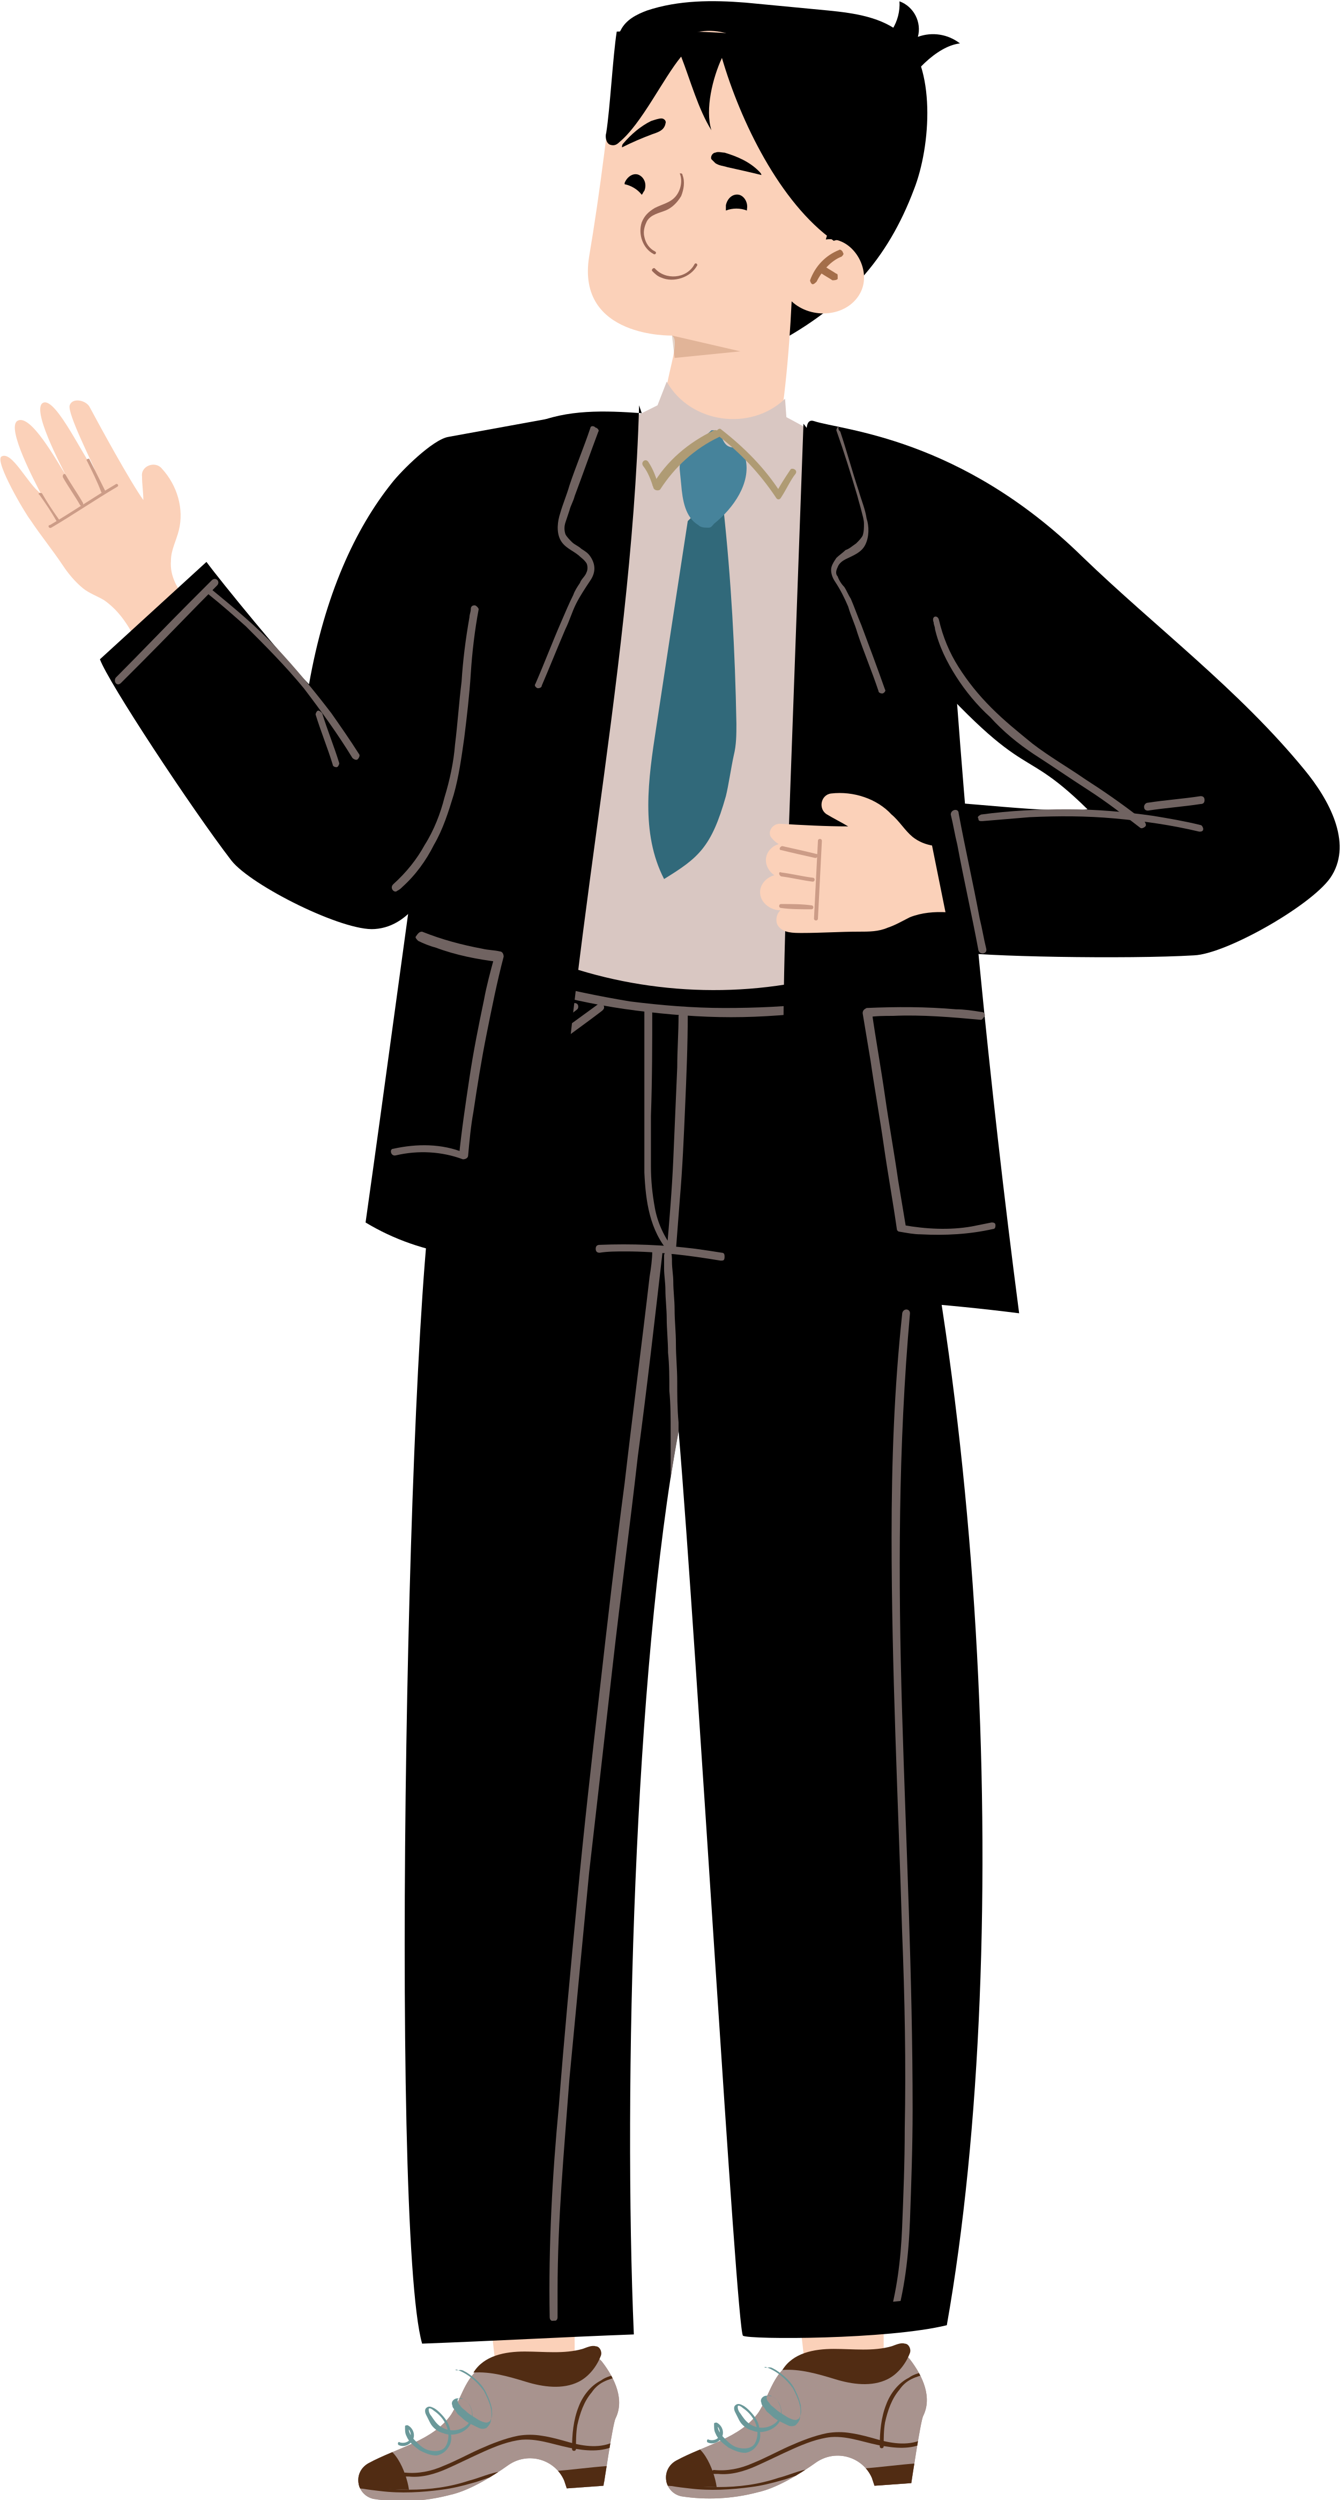 <svg xmlns="http://www.w3.org/2000/svg" xmlns:xlink="http://www.w3.org/1999/xlink" width="101.9" height="190" style="overflow:visible;enable-background:new 0 0 101.9 190" xml:space="preserve">
    <style>
        .st0{fill:#fbd1b9}.st1{fill:#a8938e}.st2{fill:#512c13}.st2,.st3{clip-path:url(#SVGID_2_)}.st4{fill:#512c13}.st5{fill:#6a9899}.st6{fill:#512c13}.st6,.st7{clip-path:url(#SVGID_4_)}.st9{fill:#a46e4a}.st11{clip-path:url(#SVGID_6_)}.st12{fill:#706361}.st14{fill:#cc9c87}.st17{fill:#af9b74}
    </style>
    <path class="st0" d="M67.1 172.1c.1 2.4.1 4.8.1 7.2 0 .2 0 .4-.2.5-.1.1-.2.1-.3.1-1.8.4-3.6.7-5.4 1.1-.3-3.9-.9-7.8-1.8-11.6l7.6 2.7z"/>
    <path class="st1" d="M67.8 178.8c.5-.1 1.1.1 1.4.5 1 1.3 1.7 2.9 1 4.3-.2.4-.9 5.1-.9 5.1l-2.8.2-.2-.6c-.7-1.6-2.7-2.2-4.2-1.2-1.4 1-3.1 2-4.5 2.3-1.9.5-3.9.6-5.8.3-1.3-.3-1.6-2-.4-2.7 2.2-1.2 4.9-1.7 6.3-3.7.7-1.1 1-2.5 2-3.4 1.2-1 2.9-.8 4.4-.6 1.1.1 2.8-.3 3.7-.5z"/>
    <defs>
        <path id="SVGID_1_" d="M67.8 178.8c.5-.1 1.1.1 1.4.5 1 1.3 1.7 2.9 1 4.3-.2.4-.9 5.1-.9 5.1l-2.8.2-.2-.6c-.7-1.6-2.7-2.2-4.2-1.2-1.4 1-3.1 2-4.5 2.3-1.9.5-3.9.6-5.8.3-1.3-.3-1.6-2-.4-2.7 2.2-1.2 4.9-1.7 6.3-3.7.7-1.1 1-2.5 2-3.4 1.2-1 2.9-.8 4.4-.6 1.1.1 2.8-.3 3.7-.5z"/>
    </defs>
    <use xlink:href="#SVGID_1_" style="overflow:visible;fill:#a8938e"/>
    <clipPath id="SVGID_2_">
        <use xlink:href="#SVGID_1_" style="overflow:visible"/>
    </clipPath>
    <path class="st2" d="M69.7 187.2c-1.4.1-2.8.3-4.2.4l.1 2.2 3.6-.3.5-2.3z"/>
    <g class="st3">
        <path class="st4" d="M50 188.4c1.5.4 3.1.6 4.6.6 1.6 0 3.1-.2 4.6-.7.8-.2 1.6-.6 2.5-.7.2 0 .2.3 0 .3-.8 0-1.5.4-2.3.6-.7.2-1.5.4-2.3.5-1.5.2-3.1.3-4.7.1-.9-.1-1.7-.2-2.6-.5 0 0 0-.3.2-.2z"/>
    </g>
    <path class="st2" d="M54.5 189c-.2-1.4-1.2-3.7-2.5-3.2-.3.1-5.2 1.9-5.2 1.9l3.7 1.2 4 .1z"/>
    <g class="st3">
        <path class="st4" d="M70.5 180.4c-.4.1-.8.2-1.2.4-.4.2-.7.5-.9.8-.6.7-.9 1.6-1.1 2.5-.1.6-.1 1.2-.1 1.8 0 .2-.3.2-.3 0 0-1.1.1-2.2.5-3.2.3-.8.9-1.6 1.7-2 .4-.3.9-.4 1.4-.5.2-.1.2.2 0 .2z"/>
    </g>
    <g class="st3">
        <path class="st4" d="M70.7 185.4c-1 .7-2.2.7-3.4.5-1.4-.2-2.7-.8-4.1-.7-1 .1-2 .5-2.9.9-.9.4-1.9.9-2.8 1.3-.9.4-1.9.7-2.9.6h-.4c-.2 0-.1-.3.1-.3 1 .1 2-.1 2.9-.5 1-.4 1.9-.9 2.8-1.3.9-.4 1.9-.8 2.9-1 .6-.1 1.2-.1 1.8 0 .7.1 1.4.3 2.1.5 1.1.3 2.4.5 3.5-.1.1-.1.2-.1.4-.2 0-.1.1.2 0 .3z"/>
    </g>
    <path class="st5" d="M58.3 179.9c.8.3 1.5.9 2 1.6.2.4.4.8.5 1.2.1.4.1.8 0 1.2-.1.2-.2.3-.3.4-.2.1-.4.1-.6 0-.4-.2-.9-.4-1.2-.7-.2-.2-.4-.3-.5-.5-.1-.2-.3-.3-.3-.5-.1-.2 0-.4.2-.5.2-.1.4 0 .6 0 .7.3.9 1.3.6 1.9-.4.7-1.4 1-2.1.7-.4-.1-.8-.4-1-.8l-.3-.6c-.1-.2-.1-.4 0-.5.2-.2.4-.1.6 0 .2.1.4.3.5.4.3.3.6.7.7 1.1.1.4.2.9 0 1.3s-.5.7-1 .8c-.5 0-.9-.2-1.3-.4-.4-.3-.8-.6-1-1.1-.1-.2-.1-.4-.1-.7 0-.1.1-.1.2-.1.4.2.6.7.4 1.1-.2.4-.7.6-1.1.4-.1-.1 0-.3.1-.2.3.1.7 0 .8-.3.1-.3 0-.7-.3-.8.1 0 .1-.1.2-.1-.1.4.2.8.5 1.1.3.3.6.6 1 .7.4.1.8.1 1.1-.1.3-.2.4-.7.4-1 0-.8-.5-1.5-1.1-1.9-.1-.1-.4-.3-.4-.1 0 .2.1.4.2.5.2.3.4.6.7.8.6.4 1.4.4 2-.1.2-.2.4-.5.4-.8 0-.3-.1-.6-.3-.9-.1-.1-.2-.2-.4-.3-.1-.1-.4-.1-.4.1s.1.3.2.4c.1.2.3.3.4.4.3.3.7.5 1 .7.2.1.4.2.6.2.1 0 .3-.1.3-.2.2-.3.1-.6.1-.9-.1-.4-.2-.7-.4-1.1-.3-.7-.9-1.2-1.5-1.6-.2-.1-.3-.2-.5-.2-.5.1-.4-.1-.2 0z"/>
    <path class="st4" d="M69.2 178.8c-.3.8-.9 1.6-1.7 2-1.2.6-2.7.4-4 0-1.3-.4-2.7-.8-4-.7.8-1.3 2.4-1.6 3.9-1.6s3 .2 4.4-.2c.3-.1.7-.3 1-.2.3 0 .5.4.4.7z"/>
    <path class="st0" d="M43.6 172.3c.1 2.4.1 4.8.1 7.2 0 .2 0 .4-.2.5-.1.1-.2.1-.3.1-1.8.4-3.6.7-5.4 1.1-.3-3.9-.9-7.8-1.8-11.6l7.6 2.7z"/>
    <path class="st1" d="M44.4 179c.5-.1 1.1.1 1.4.5 1 1.3 1.7 2.9 1 4.3-.2.4-.9 5.1-.9 5.1l-2.8.2-.2-.6c-.7-1.6-2.7-2.2-4.2-1.2-1.4 1-3.1 2-4.5 2.3-1.9.5-3.9.6-5.8.3-1.3-.3-1.6-2-.4-2.7 2.2-1.2 4.9-1.7 6.3-3.7.7-1.1 1-2.5 2-3.4 1.2-1 2.9-.8 4.4-.6 1.1.1 2.7-.3 3.7-.5z"/>
    <defs>
        <path id="SVGID_3_" d="M44.4 179c.5-.1 1.1.1 1.4.5 1 1.3 1.7 2.9 1 4.3-.2.4-.9 5.1-.9 5.1l-2.8.2-.2-.6c-.7-1.6-2.7-2.2-4.2-1.2-1.4 1-3.1 2-4.5 2.3-1.9.5-3.9.6-5.8.3-1.3-.3-1.6-2-.4-2.7 2.2-1.2 4.9-1.7 6.3-3.7.7-1.1 1-2.5 2-3.4 1.2-1 2.9-.8 4.4-.6 1.1.1 2.7-.3 3.7-.5z"/>
    </defs>
    <use xlink:href="#SVGID_3_" style="overflow:visible;fill:#a8938e"/>
    <clipPath id="SVGID_4_">
        <use xlink:href="#SVGID_3_" style="overflow:visible"/>
    </clipPath>
    <path class="st6" d="M46.2 187.4c-1.4.1-2.8.3-4.2.4l.1 2.2 3.6-.3.5-2.3z"/>
    <g class="st7">
        <path class="st4" d="M26.5 188.6c1.5.4 3.1.6 4.6.6 1.6 0 3.1-.2 4.6-.7.8-.2 1.6-.6 2.5-.7.2 0 .2.3 0 .3-.8 0-1.5.4-2.3.6-.7.2-1.5.4-2.3.5-1.5.2-3.1.3-4.7.1-.9-.1-1.7-.2-2.6-.5 0 0 0-.3.2-.2z"/>
    </g>
    <path class="st6" d="M31.1 189.2c-.2-1.4-1.2-3.7-2.5-3.2-.3.1-5.2 1.9-5.2 1.9l3.7 1.2 4 .1z"/>
    <g class="st7">
        <path class="st4" d="M47.1 180.6c-.4.1-.8.2-1.2.4-.4.2-.7.5-.9.8-.6.7-.9 1.6-1.1 2.5-.1.6-.1 1.2-.1 1.8 0 .2-.3.2-.3 0 0-1.1.1-2.2.5-3.2.3-.8.9-1.6 1.7-2 .4-.3.9-.4 1.4-.5.1-.1.1.2 0 .2z"/>
    </g>
    <g class="st7">
        <path class="st4" d="M47.2 185.6c-1 .7-2.2.7-3.4.5-1.4-.2-2.7-.8-4.1-.7-1 .1-2 .5-2.9.9-.9.4-1.9.9-2.8 1.3-.9.4-1.9.7-2.9.6h-.4c-.2 0-.1-.3.1-.3 1 .1 2-.1 2.9-.5 1-.4 1.9-.9 2.8-1.3.9-.4 1.9-.8 2.9-1 .6-.1 1.2-.1 1.8 0 .7.1 1.4.3 2.1.5 1.1.3 2.4.5 3.5-.1.1-.1.2-.1.4-.2 0-.1.1.2 0 .3z"/>
    </g>
    <path class="st5" d="M34.8 180.1c.8.3 1.5.9 2 1.6.2.4.4.8.5 1.2.1.4.1.8 0 1.2-.1.2-.2.3-.3.4-.2.1-.4.1-.6 0-.4-.2-.9-.4-1.2-.7-.2-.2-.4-.3-.5-.5-.1-.2-.3-.3-.3-.5-.1-.2 0-.4.2-.5.2-.1.4 0 .6 0 .7.3.9 1.3.6 1.9-.4.7-1.4 1-2.1.7-.4-.1-.8-.4-1-.8l-.3-.6c-.1-.2-.1-.4 0-.5.2-.2.4-.1.6 0 .2.1.4.3.5.4.3.3.6.7.7 1.1.1.4.2.9 0 1.3s-.5.7-1 .8c-.5 0-.9-.2-1.3-.4-.4-.3-.8-.6-1-1.1-.1-.2-.1-.4-.1-.7 0-.1.1-.1.2-.1.4.2.6.7.4 1.1-.2.4-.7.6-1.1.4-.1-.1 0-.3.1-.2.3.1.7 0 .8-.3.1-.3 0-.7-.3-.8.1 0 .1-.1.2-.1-.1.4.2.8.5 1.1.3.3.6.6 1 .7.4.1.8.1 1.1-.1.3-.2.4-.7.4-1 0-.8-.5-1.5-1.1-1.9-.1-.1-.4-.3-.4-.1 0 .2.1.4.2.5.2.3.4.6.7.8.6.4 1.4.4 2-.1.2-.2.4-.5.4-.8 0-.3-.1-.6-.3-.9-.1-.1-.2-.2-.4-.3-.1-.1-.4-.1-.4.1s.1.3.2.4c.1.2.3.3.4.4.3.3.7.5 1 .7.2.1.4.2.6.2.1 0 .3-.1.3-.2.2-.3.1-.6.1-.9-.1-.4-.2-.7-.4-1.1-.3-.7-.9-1.2-1.5-1.6-.2-.1-.3-.2-.5-.2-.5.1-.4-.1-.2 0z"/>
    <path class="st4" d="M45.7 179c-.3.8-.9 1.6-1.7 2-1.2.6-2.7.4-4 0-1.3-.4-2.7-.8-4-.7.8-1.3 2.4-1.6 3.9-1.6s3 .2 4.4-.2c.3-.1.7-.3 1-.2.3 0 .5.4.4.7z"/>
    <path d="M58.8 26.2c5.5-2.9 8.7-6.5 10.7-11.8 1.3-3.3 1.7-9.4-.9-11.8C67.1 1.3 65 1 63 .8L56.7.2c-2.5-.2-5.1-.2-7.5.6-.8.3-1.6.7-2 1.5-.4.6-.5 3.3-.5 4.1-.2 4.9.6 9.8 2.4 14.3l9.7 5.5z"/>
    <path class="st0" d="M46.8 3.8c-.4 4.7-1.2 11-2 15.7-1 6.2 6.3 6 6.3 6 .6.3-.2 2.5-.4 3.9s-.8 2.8-.7 4.2c2.9.6 5.9 1.2 8.8 1.8.8-4.1 1.2-8.3 1.4-12.5 1.5 1.4 4.2 1.2 5.2-.6 1-1.8-.6-4.4-2.6-4.1 1-3.3 1.5-6.7 1.8-10.1 0-.3 0-.6-.2-.8-.1-.2-.4-.2-.7-.3-5.4-.2-8-9.9-16.2-.7l-.7-2.5z"/>
    <path d="M63.4 18.3c-4.1-2.9-7.1-9.1-8.5-13.9-.7 1.5-1.3 3.9-.8 5.5-1-1.6-1.6-3.8-2.3-5.6-1.4 1.7-3 5.1-4.7 6.5-.2.2-.4.3-.7.2-.3-.1-.4-.6-.3-.9.3-1.9.5-5.8.8-7.7 6-.2 12.1.2 18 1.3.3.1.7.2 1 .4.2.2.2 2.4.3 2.7.4 3.8-.1 7.6-1.4 11.1l-1.4.4z"/>
    <path style="opacity:.3;fill:#a46e4a" d="m51.1 25.5 5.2 1.2-5 .5z"/>
    <path class="st9" d="M64 19.5c-.8.3-1.5 1.1-1.9 1.9-.1.1-.2.2-.3.2-.1 0-.2-.2-.2-.3.4-1.1 1.2-1.9 2.2-2.3.1-.1.3.1.3.2.1.1 0 .2-.1.3z"/>
    <path class="st9" d="M63.3 21.3c-.3-.2-.5-.3-.8-.5-.1 0-.1-.1-.1-.2v-.2c.1-.1.3-.2.4-.1.3.2.5.3.8.5.1 0 .1.1.1.2v.2c-.1.1-.3.1-.4.1z"/>
    <path d="M54.4 11.6c-.2 0-.4.3-.3.5l.3.3c.3.2.6.2.9.3.9.2 1.8.4 2.6.6 0-.1-.1-.2-.2-.3-.7-.7-1.6-1.1-2.6-1.4-.2 0-.5-.1-.7 0zM50.3 9c.2 0 .4.2.3.4 0 .1-.1.3-.2.4-.2.2-.5.3-.8.4-.8.3-1.5.6-2.3 1 0-.1 0-.2.1-.3.6-.7 1.3-1.3 2.1-1.7.3-.1.6-.2.8-.2zm4.9 7v-.4c.1-.5.5-.9 1-.8.4.1.7.6.6 1.1v.1c-.5-.2-1.1-.2-1.6 0zm-6.4-1.2c.1-.1.1-.2.2-.3.2-.5 0-1-.4-1.2-.4-.2-.9.1-1.1.6v.1c.5.1 1 .4 1.3.8z"/>
    <path d="M53 20.2c-.5.9-1.8 1.3-2.7.9-.3-.1-.5-.3-.7-.5-.1-.1.1-.3.2-.2.8.9 2.4.8 3-.3.1-.2.3 0 .2.1zm-1.1-6.9c.2.5.1 1.1-.1 1.6-.3.5-.7.9-1.2 1.1-.5.2-1.1.3-1.4.8-.2.4-.3.8-.2 1.2.1.5.4.9.8 1.1.2.1 0 .3-.1.2-.8-.4-1.2-1.5-.9-2.4.2-.5.5-.8 1-1.1.6-.3 1.2-.4 1.6-.9.4-.5.5-1.2.3-1.7-.1 0 .2-.1.2.1z" style="fill:#996756"/>
    <path d="M68.4 7.3c.8-1.6 2.8-3.8 4.6-4-.9-.7-2.1-.9-3.2-.5.3-1.1-.3-2.3-1.4-2.7.1 1.5-.8 3-2.2 3.5l2.2 3.7zm-3.1 64.8c9.6 28.1 11.9 75.3 6.7 104.6-4.5 1.1-15 1.1-15.5.8-.5-.4-3.5-52.2-4.9-68.8-3.4 18.4-4.2 50-3.4 68.7-5.4.2-10.7.5-16.1.7-2.5-8.7-1.1-82.6 1.2-89.9 3.2-10.1 6.9-6.1 8.3-16.6 9 1.9 14.6 1.6 23.7.5z"/>
    <defs>
        <path id="SVGID_5_" d="M65.3 72.1c9.7 28.2 12 72.9 6.7 102.2-4.5 1.1-15 1.1-15.5.8-.5-.4-3.5-49.7-4.9-66.3-3.4 18.4-4.2 48.7-3.4 67.3-5.4.2-10.7.5-16.1.7-2.5-8.7-1.3-64.6 1-71.9 3.2-10.1 7.1-22.7 8.5-33.2 9 1.8 14.6 1.5 23.7.4z"/>
    </defs>
    <clipPath id="SVGID_6_">
        <use xlink:href="#SVGID_5_" style="overflow:visible"/>
    </clipPath>
    <g class="st11">
        <path class="st12" d="M69.2 76.3c-.7-.7-1.9-.3-2.8-.1l-3.6.6c-2.4.3-4.8.5-7.2.5-2.4 0-4.8-.2-7.2-.5-2.4-.3-4.8-.8-7.1-1.4-2.3-.6-4.6-1.4-6.8-2.3-.3-.1-.6-.2-.8-.4-.1-.1-.2-.3-.1-.4.1-.1.2-.2.4-.1 2.2 1 4.5 1.7 6.8 2.4 2.3.6 4.7 1.1 7.1 1.5 2.4.3 4.8.5 7.2.5 2.4 0 4.8-.1 7.2-.4 1.2-.1 2.4-.3 3.5-.6 1-.2 2.1-.6 3.1-.2.2.1.4.2.6.4.3.4-.1.8-.3.5z"/>
    </g>
    <g class="st11">
        <path class="st12" d="M52.3 77.1c0 2.3-.1 4.7-.2 7s-.2 4.7-.4 7l-.3 3.9c0 .1-.1.2-.2.3-.1 0-.2 0-.3-.1-1.5-1.7-1.8-3.9-1.9-6.1V76.6c0-.4.6-.4.6 0 0 2.7 0 5.4-.1 8.2v3.8c0 1.1.1 2.1.3 3.2.2 1.1.7 2.2 1.4 3.1-.2.1-.3.1-.5.2.2-2.3.4-4.7.5-7 .1-2.3.2-4.7.3-7 0-1.3.1-2.6.1-3.9.1-.5.7-.5.7-.1z"/>
    </g>
    <g class="st11">
        <path class="st12" d="M43.9 76.7c-2.3 1.8-4.6 3.6-7 5.4-.7.5-1.3 1-2 1.5-.1.1-.3.1-.4 0-.1-.1-.1-.3 0-.4 2.3-1.8 4.6-3.6 7-5.4.7-.5 1.3-1 2-1.5.1-.1.3-.1.4 0 .1.1.1.3 0 .4z"/>
    </g>
    <g class="st11">
        <path class="st12" d="M45.8 76.8c-1.3 1-2.6 1.9-3.9 2.9-1.3 1-2.6 1.9-3.9 2.9-.7.5-1.5 1.1-2.2 1.6-.1.1-.3 0-.4-.1-.1-.1 0-.3.1-.4 1.3-1 2.6-1.9 3.9-2.9 1.3-1 2.6-1.9 3.9-2.9.7-.5 1.5-1.1 2.2-1.6.1-.1.3 0 .4.1.1.2 0 .3-.1.4z"/>
    </g>
    <g class="st11">
        <path class="st12" d="M61.9 76.4c2.4 1.9 4.8 3.9 7.1 5.8.7.5 1.3 1.1 2 1.6.1.1.1.3 0 .4-.1.1-.3.1-.4 0-2.4-1.9-4.8-3.9-7.1-5.8-.7-.5-1.3-1.1-2-1.6-.1-.1-.1-.3 0-.4.1-.1.2-.1.4 0z"/>
    </g>
    <g class="st11">
        <path class="st12" d="M60.3 76.8c1.5 1.2 3.1 2.5 4.6 3.8 1.5 1.3 3 2.6 4.4 4 .8.8 1.6 1.5 2.4 2.3.3.3-.1.7-.4.4-1.4-1.4-2.9-2.7-4.3-4.1l-4.5-3.9c-.9-.7-1.7-1.4-2.6-2.1-.1-.1-.1-.3 0-.4.1-.1.3-.1.4 0z"/>
    </g>
    <g class="st11">
        <path class="st12" d="M51 95.1c.1.2.1.5.1.8 0 .5.1 1 .1 1.5 0 .7.1 1.4.1 2.1 0 .9.1 1.7.1 2.6 0 1 .1 1.9.1 2.9s0 2 .1 3.1v11.8c0 .4-.6.4-.6 0v-11.1c0-1 0-2.1-.1-3.1 0-1 0-2-.1-2.9 0-.9-.1-1.8-.1-2.6 0-.7-.1-1.5-.1-2.2 0-.5-.1-1.1-.1-1.6v-.8s0 .1 0 0v-.2c0-.1.1-.3.2-.3.1-.3.3-.2.3 0z"/>
    </g>
    <g class="st11">
        <path class="st12" d="M54.8 95.8c-2.4-.4-4.8-.7-7.2-.7-.7 0-1.4 0-2 .1-.2 0-.3-.1-.3-.3 0-.2.1-.3.3-.3 2.4-.1 4.9 0 7.3.3.7.1 1.4.2 2 .3.2 0 .2.2.2.3 0 .3-.1.3-.3.3z"/>
    </g>
    <g class="st11">
        <path class="st12" d="M69.2 99.8c-.9 10.1-.9 20.2-.6 30.3.3 10.1.8 20.1.8 30.2 0 2.8-.1 5.6-.2 8.4-.1 2.7-.4 5.4-1.2 8-.1.3-.7.2-.5-.2.7-2.3 1-4.8 1.1-7.2.1-2.5.2-5 .2-7.5.1-5 0-10-.2-15-.3-10-.8-20-.8-30 0-5.7.2-11.3.8-16.9 0-.5.6-.5.6-.1z"/>
    </g>
    <g class="st11">
        <path class="st12" d="M50.4 95c-.6 5.2-1.2 10.5-1.9 15.7-.6 5.3-1.3 10.5-1.9 15.8-.6 5.3-1.2 10.6-1.8 15.8-.5 5.2-1 10.4-1.5 15.7-.4 5.4-.9 10.7-.9 16.1v2c0 .4-.6.4-.6 0-.1-5.4.2-10.8.7-16.1.4-5.2.9-10.5 1.4-15.7.5-5.3 1.1-10.6 1.7-15.8.6-5.3 1.2-10.5 1.9-15.8.6-5.2 1.3-10.5 1.9-15.7.1-.6.2-1.3.2-1.9.3-.5.8-.5.8-.1z"/>
    </g>
    <path d="M59.8 31.7c1.7.9 3.4 1.9 5 2.8.4.2.9.5 1.1 1 .2.4.2.9.2 1.3-.3 11.6-.7 23.2-1 34.8 0 .5 0 1.1-.3 1.6-.4.6-1.1.8-1.7.9-7.1 1.9-14.9 1.4-21.7-1.3-.4-.2.5-.5.3-.8-.4-.5-.1-1.2 0-1.8.6-6.3-1.5-12.6-2.8-18.7-.4-1.9-.9-3.9-.5-5.8.4-2 1.8-3.7 3.1-5.3 2.5-3.3-12.5.8 8.5-9.6l.7-1.8c1.8 3.2 6.4 3.8 9 1.3l.1 1.4z" style="fill:#d9c7c2"/>
    <path d="M48.6 30.8c-.6 21.3-5.8 42.8-6.4 64.1-4.8 1.3-10.1.6-14.4-2 1.5-10.6 2.9-21.2 4.4-31.8.7-5.3 1.5-10.6 2.8-15.8.9-3.5 2.1-7 3.3-10.5.2-.6.4-1.1.8-1.6s1-.7 1.5-1c2.5-1.1 5.4-1 8.2-.8l-.2-.6zm12.5 1.4c-.4 11.1-.8 22.1-1.2 33.2-.3 7.6-.5 15.2-.1 22.8.2 3.4.5 6.9 1 10.3 5.6.2 11.2.6 16.7 1.3-2.3-17.6-4-35.3-5.2-53.1L61.1 32.2z"/>
    <path class="st0" d="M76.4 64c-2.4-.2-5.1 1.1-7-.4-.6-.5-1-1.2-1.6-1.7-1.1-1.2-2.9-1.8-4.6-1.6-.8.1-1 1.2-.3 1.6.5.3 1.1.6 1.6.9-1.7 0-3.5-.1-5.2-.2-.6 0-1 .7-.6 1.1.4.5 1.1.8 1.8.7-.7-.6-1.9-.3-2.2.6-.3.9.6 1.9 1.5 1.7-.7-.6-2 .1-2 1.1s1.2 1.6 2 1.3c-.6-.2-1 .8-.6 1.3s1.1.5 1.8.5c1.4 0 2.9-.1 4.3-.1.8 0 1.5 0 2.2-.3.6-.2 1.1-.5 1.7-.8 1.8-.7 3.8-.3 5.6 0 2.4.4 4.7.5 7.1.5.4 0 .9 0 1.2-.3.2-.2.3-.6.4-.9.2-1.1.5-2.1.7-3.2L76.4 64z"/>
    <path d="M62.7 44.2c1.6-1.5-2.9-12.9-.8-12.2 2.1.7 11.1 1.2 20.4 10.3 5.6 5.4 11.9 10.1 16.9 16.2 1.9 2.3 3.6 5.5 2.1 8-1.2 2.1-8 6-10.5 6.1-5 .3-16.5.1-18.3-.3l-2.3-11.4c1.9-.1 10.1 1 12.5.6-5.7-5.6-4.2-1-15.5-14.2l-4.5-3.1z"/>
    <path class="st14" d="M59.5 64.3c.9.2 1.8.4 2.6.6.2 0 .1.3-.1.3-.9-.2-1.8-.4-2.6-.6-.2 0-.1-.3.1-.3zm-.1 2c.8.1 1.6.3 2.4.4.2 0 .2.3 0 .3-.8-.1-1.6-.3-2.4-.4-.2-.1-.2-.4 0-.3zm0 2.4c.8 0 1.6 0 2.3.1.2 0 .2.3 0 .3-.8 0-1.6 0-2.3-.1-.2 0-.2-.3 0-.3z"/>
    <path class="st14" d="M62.5 63.9c-.1 2-.2 3.9-.3 5.9 0 .2-.3.2-.3 0 .1-2 .2-3.9.3-5.9 0-.2.3-.2.3 0z"/>
    <path class="st12" d="M71.4 47.1c.3 1.3.8 2.5 1.5 3.6s1.5 2.1 2.5 3.1 2 1.8 3.1 2.7c1.3 1 2.7 1.8 4 2.7 1.4.9 2.7 1.8 4 2.8.2.1.3.3.5.4.1.1.2.3.1.4-.1.1-.3.2-.4.1-1.3-1-2.6-2-4-2.9-1.4-.9-2.7-1.8-4.1-2.7-1.2-.8-2.3-1.7-3.3-2.8-1-.9-1.9-2-2.6-3.1-.7-1.1-1.3-2.3-1.6-3.6 0-.2-.1-.3-.1-.5-.2-.5.3-.6.4-.2zm1.5 14.7c.5 2.7 1.1 5.3 1.6 8 .2.8.3 1.5.5 2.3.1.4-.5.5-.6.1-.5-2.7-1.1-5.3-1.6-8-.2-.8-.3-1.5-.5-2.3 0-.4.6-.5.6-.1z"/>
    <path class="st12" d="M74.6 61.9c2.2-.3 4.4-.4 6.6-.4 2.2 0 4.4.2 6.5.5 1.2.2 2.4.4 3.6.7.1 0 .2.2.2.3 0 .2-.2.2-.3.2-2.1-.5-4.2-.8-6.4-1-2.2-.2-4.3-.2-6.5-.1l-3.6.3c-.2 0-.3 0-.3-.2-.1-.1 0-.2.2-.3zm12.7-.9c1.3-.2 2.7-.3 4-.5.2 0 .3.1.3.3 0 .2-.1.3-.3.3-1.3.2-2.7.3-4 .5-.2 0-.3-.1-.3-.3 0-.1.1-.3.3-.3zM74.6 77.5c-2.2-.2-4.5-.4-6.7-.3-.6 0-1.3 0-1.9.1.1-.1.2-.2.3-.4.3 2.1.7 4.3 1 6.4.3 2.1.7 4.3 1 6.4l.6 3.6-.2-.2c1.7.3 3.5.4 5.2.1l1.5-.3c.1 0 .3 0 .3.2 0 .1 0 .3-.2.3-1.8.4-3.6.5-5.5.4-.5 0-1-.1-1.6-.2-.1 0-.2-.1-.2-.2-.3-2.1-.7-4.3-1-6.4-.3-2.1-.7-4.3-1-6.4l-.6-3.6c0-.2.1-.3.3-.4 2.3-.1 4.5-.1 6.8.1.6 0 1.3.1 1.9.2.2 0 .3.1.3.3-.1.1-.2.3-.3.3zm-42.5-6.7c1.5.6 3 1 4.6 1.3.4.1.9.1 1.3.2.2 0 .3.2.3.4-.5 1.9-.9 3.9-1.3 5.9-.4 2-.7 3.9-1 5.9-.2 1.1-.3 2.2-.4 3.3 0 .2-.2.3-.4.3-1.6-.6-3.4-.7-5.1-.3-.4.1-.5-.5-.2-.5 1.8-.4 3.7-.4 5.4.3-.1.1-.2.2-.4.3.2-2 .5-4 .8-6 .3-2 .7-4 1.1-5.9.2-1.1.5-2.2.8-3.3.1.1.2.2.3.4-1.6-.2-3.2-.5-4.8-1.1-.4-.1-.9-.3-1.3-.5-.1-.1-.2-.2-.2-.3.2-.3.3-.4.5-.4zm31.8-38c.5 1.5.9 3 1.4 4.5.2.7.5 1.4.6 2.1.2.6.2 1.4-.1 2-.3.6-.9.8-1.5 1.1-.2.1-.5.3-.6.6-.1.2-.2.5 0 .7.1.3.3.6.5.8.2.3.3.6.5.9.3.7.5 1.3.8 2 .6 1.6 1.2 3.2 1.8 4.9.1.1-.1.3-.2.3-.2 0-.3-.1-.3-.2-.5-1.5-1.1-2.9-1.6-4.4-.2-.7-.5-1.3-.7-2-.3-.7-.6-1.3-1-1.9-.2-.3-.3-.6-.3-.9 0-.3.2-.6.4-.9.2-.2.5-.4.7-.6.3-.1.5-.3.8-.5.2-.2.4-.4.5-.6.1-.3.1-.6.1-.9 0-.3-.1-.6-.2-1s-.2-.7-.3-1.1c-.5-1.7-1-3.3-1.6-5 0-.1.1-.3.2-.3-.1.2 0 .3.1.4zm-19-.3c-.5 1.5-1.1 2.9-1.6 4.4-.2.7-.5 1.4-.7 2.1-.2.6-.3 1.4 0 2 .3.6.9.8 1.4 1.2.2.2.4.3.6.6.1.2.1.5 0 .7-.1.3-.4.5-.5.8-.2.3-.4.6-.5.9-.3.6-.6 1.3-.9 2-.7 1.6-1.3 3.2-2 4.8-.1.1.1.3.2.3.2 0 .3-.1.3-.2.6-1.4 1.2-2.9 1.8-4.3.3-.6.5-1.3.8-1.9.3-.6.7-1.2 1.1-1.8.2-.3.3-.6.3-.9 0-.3-.1-.6-.3-.9-.2-.3-.4-.4-.7-.6-.2-.2-.5-.3-.7-.5-.2-.2-.4-.4-.5-.6-.1-.3-.1-.6 0-.9l.3-.9c.1-.4.3-.7.4-1.1.6-1.6 1.2-3.3 1.8-4.9.1-.1-.1-.3-.2-.3-.2-.2-.4-.1-.4 0z"/>
    <path class="st0" d="M16.6 48.6c-1.2-2.1-3.8-3.6-3.6-6 0-.8.4-1.5.6-2.3.4-1.6-.1-3.4-1.3-4.7-.5-.6-1.6-.2-1.5.6 0 .6.1 1.2.1 1.8-1-1.4-3.3-5.6-4.1-7.1-.3-.5-1.3-.7-1.5-.1-.2.6 1.7 4.3 1.9 4.9-.7-.6-2.9-5.5-3.9-5.1-1 .4 1.4 4.9 1.7 5.5-.6-.9-2.7-4.8-3.7-4.1-.8.6 1.4 4.7 1.8 5.5-1-.7-2.2-3.3-3-2.8-.5.4 1.8 4.3 2.2 4.8.8 1.2 1.7 2.3 2.5 3.5.4.6.9 1.2 1.5 1.7.5.4 1.1.6 1.6.9 1.6 1.1 2.4 2.9 3.2 4.7 1 2.2 2.2 4.2 3.6 6.2.2.3.5.7.9.8.3.1.7-.1 1-.2l3-1.2-3-7.3z"/>
    <path d="M41.8 31.8c2.1.5-4 1.9-3.5 4 .6 2.1-.2 3.4-.4 5.5-.8 7.8-1.7 15.6-4 23-.9 2.8-2.5 6.1-5.4 6.3-2.4.2-9.4-3.3-10.9-5.2-3-3.9-9.4-13.6-10-15.3l8.1-7.4c1.1 1.5 6.1 7.6 7.8 9.3 1.2-6.8 3.5-11.8 6.3-15.3.7-.9 3.1-3.3 4.3-3.5l7.7-1.4z"/>
    <path class="st14" d="M6.8 34.9 8 37.3c.1.2-.2.3-.3.1-.3-.8-.7-1.6-1.1-2.4-.1-.1.2-.2.2-.1zM5 36.1c.4.7.9 1.4 1.3 2.1.1.2-.1.3-.2.2-.4-.7-.9-1.4-1.3-2.1-.1-.2.1-.4.2-.2zm-1.8 1.4c.4.7.8 1.3 1.3 2 .1.2-.1.3-.2.1-.4-.7-.8-1.3-1.3-2-.2-.1.1-.2.2-.1z"/>
    <path class="st14" d="M8.9 37c-1.7 1-3.3 2.1-5 3.1-.2.1-.3-.2-.1-.2 1.7-1 3.3-2.1 5-3.1.1-.1.3.1.1.2z"/>
    <path class="st12" d="M29.9 67.2c1-.9 1.8-1.9 2.4-3 .7-1.1 1.2-2.4 1.5-3.6.4-1.3.7-2.7.8-4 .2-1.6.3-3.2.5-4.8.1-1.6.3-3.2.6-4.9 0-.2.1-.4.1-.6 0-.2.1-.3.3-.3.1 0 .3.2.3.3-.3 1.6-.5 3.3-.6 4.9-.1 1.6-.3 3.3-.5 4.9-.2 1.4-.4 2.9-.8 4.3-.4 1.3-.8 2.6-1.5 3.8-.6 1.2-1.4 2.3-2.4 3.2-.1.1-.2.2-.4.3-.2.2-.6-.2-.3-.5zM16.5 44.5c-1.9 1.9-3.8 3.9-5.7 5.8l-1.6 1.6c-.3.3-.6-.1-.4-.4 1.9-1.9 3.8-3.9 5.7-5.8l1.6-1.6c.3-.3.7.1.4.4z"/>
    <path class="st12" d="M16.1 44.8c1.7 1.4 3.4 2.8 4.9 4.4 1.5 1.6 2.9 3.3 4.2 5 .7 1 1.4 2 2.1 3.1.1.1 0 .3-.1.4-.1.1-.3 0-.4-.1-1.1-1.8-2.4-3.6-3.7-5.3-1.4-1.7-2.9-3.2-4.4-4.7-.9-.8-1.8-1.6-2.8-2.4-.1-.1-.2-.2-.1-.4 0 0 .1-.1.3 0z"/>
    <path class="st12" d="M24.5 54.2c.4 1.3.9 2.5 1.3 3.8 0 .1-.1.3-.2.3-.2 0-.3-.1-.3-.2-.4-1.3-.9-2.5-1.3-3.8 0-.1.1-.3.2-.3s.2.1.3.2z"/>
    <path d="M52.3 39.6c-.8 5.2-1.6 10.4-2.4 15.7-.6 3.9-1.2 8 .6 11.5 2.6-1.6 3.6-2.4 4.7-6.3.2-.8.4-2.2.6-3.1.2-.8.2-1.6.2-2.4-.1-5.5-.4-11-1-16.5-.8.2-1.6.4-2.3.7l-.4.4z" style="fill:#31697a"/>
    <path d="M52.7 34c-.7.3-1.1 1-1 1.8l.1 1c.1 1.2.3 2.5 1.3 3.1.2.2.5.2.8.2.2 0 .3-.2.4-.3 1.5-1.2 2.8-3.1 2.4-4.9-.1-.3-.2-.6-.5-.7-.1-.2-.3-.2-.5-.2-1-.1-.6-1.4-1.6-1.3L52.7 34z" style="fill:#46839b"/>
    <path class="st17" d="M54.6 33.1c1.7 1.3 3.2 2.9 4.4 4.7.1.2.3.2.4 0 .4-.6.7-1.3 1.1-1.8.2-.3-.3-.5-.4-.3-.4.6-.8 1.2-1.1 1.8h.4c-1.2-1.9-2.8-3.5-4.6-4.9-.2-.1-.5.3-.2.5z"/>
    <path class="st17" d="M54.3 32.7c-1.9.9-3.6 2.3-4.7 4.2.2 0 .3 0 .5.1-.2-.7-.4-1.3-.8-1.9-.2-.3-.6 0-.4.3.4.5.6 1.1.8 1.7.1.2.4.2.5.1 1.1-1.7 2.6-3.1 4.5-4 .2-.2-.1-.6-.4-.5z"/>
</svg>
